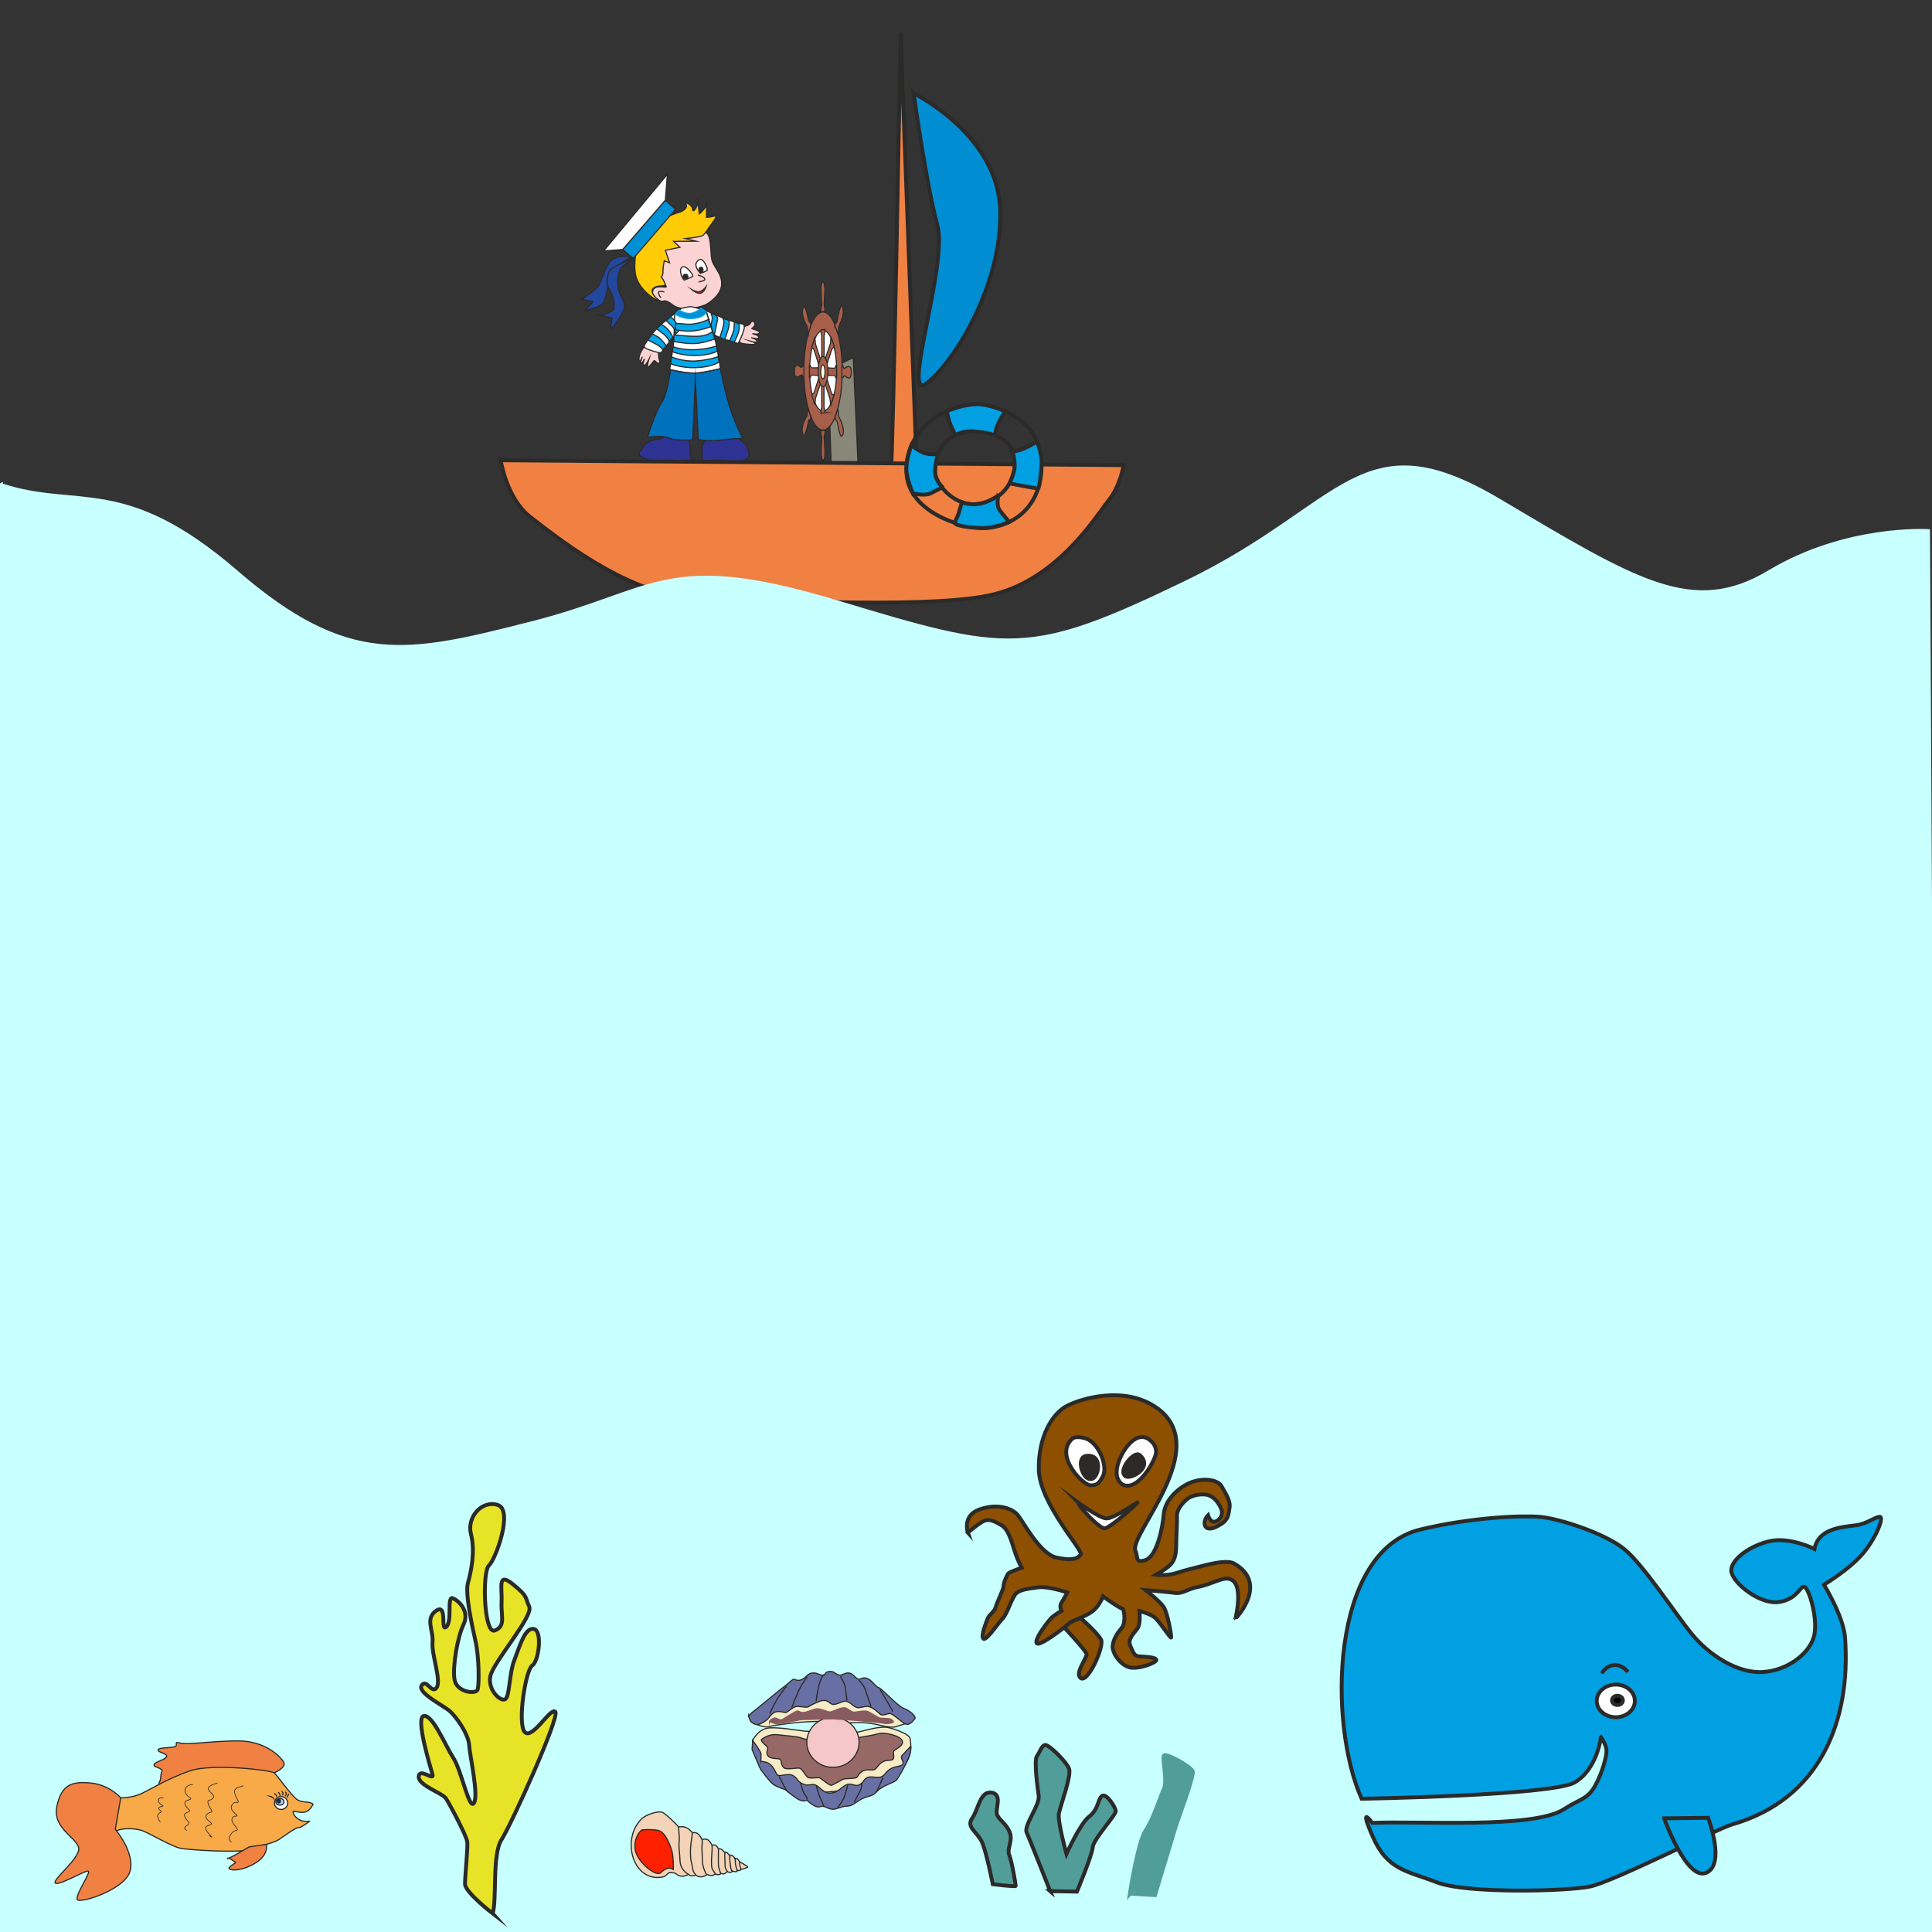 <?xml version="1.0" encoding="UTF-8"?>
<!DOCTYPE svg PUBLIC "-//W3C//DTD SVG 1.1//EN" "http://www.w3.org/Graphics/SVG/1.1/DTD/svg11.dtd">
<!-- Creator: CorelDRAW 2019 (64-Bit) -->
<svg xmlns="http://www.w3.org/2000/svg" xml:space="preserve" width="100mm" height="100mm" version="1.1" style="shape-rendering:geometricPrecision; text-rendering:geometricPrecision; image-rendering:optimizeQuality; fill-rule:evenodd; clip-rule:evenodd"
viewBox="0 0 100 100"
 xmlns:xlink="http://www.w3.org/1999/xlink"
 xmlns:xodm="http://www.corel.com/coreldraw/odm/2003">
 <rect x="0" y="0" width="100" height="100" fill="#333333" stroke="none"/>
 <defs>
  <style type="text/css">
   <![CDATA[
    .str6 {stroke:#2B2A29;stroke-width:0.055;stroke-miterlimit:22.926}
    .str2 {stroke:#00A7EB;stroke-width:0.059;stroke-miterlimit:22.926}
    .str0 {stroke:#2B2A29;stroke-width:0.059;stroke-miterlimit:22.926}
    .str7 {stroke:#885B60;stroke-width:0.059;stroke-miterlimit:22.926}
    .str5 {stroke:#2B2A29;stroke-width:0.035;stroke-miterlimit:22.926}
    .str1 {stroke:#2B2A29;stroke-width:0.2;stroke-miterlimit:22.926}
    .str4 {stroke:#519D99;stroke-width:0.2;stroke-miterlimit:22.926}
    .str3 {stroke:#C8FFFF;stroke-width:0.2;stroke-miterlimit:22.926}
    .fil8 {fill:none}
    .fil13 {fill:#0071BD}
    .fil22 {fill:#008DD2}
    .fil4 {fill:#0090D6}
    .fil15 {fill:#00A0E3}
    .fil11 {fill:#00A7EB}
    .fil16 {fill:#020202}
    .fil20 {fill:#102866}
    .fil6 {fill:#23479D}
    .fil9 {fill:#2B2A29}
    .fil12 {fill:#2E3293}
    .fil21 {fill:#519D99}
    .fil31 {fill:#686FA3}
    .fil34 {fill:#885B60}
    .fil0 {fill:#898778}
    .fil27 {fill:#8D4F00}
    .fil32 {fill:#966967}
    .fil19 {fill:#A2D9F7}
    .fil23 {fill:#A75F4A}
    .fil14 {fill:#C8FFFF}
    .fil29 {fill:#E7E427}
    .fil10 {fill:#EE2422}
    .fil1 {fill:#F08143}
    .fil25 {fill:#F3D4B8}
    .fil33 {fill:#F5C7C9}
    .fil17 {fill:#F7AA47}
    .fil30 {fill:#F7ECC8}
    .fil18 {fill:#F9F9FB}
    .fil2 {fill:#FBD3D3}
    .fil7 {fill:#FEFEFE}
    .fil26 {fill:#FF2000}
    .fil3 {fill:#FFCB05}
    .fil24 {fill:#FFFBDB}
    .fil28 {fill:#FFFDFF}
    .fil5 {fill:white}
   ]]>
  </style>
 </defs>
 <g id="Layer_x0020_1">
  <polygon class="fil0 str0" points="42.85,19.146 43.057,25.023 44.463,25.156 44.165,18.508 "/>
  <path class="fil1 str1" d="M46.615 1.69l0.841 22.693c0,0 -1.457,0.504 -1.345,0 0.112,-0.504 0.504,-22.693 0.504,-22.693z"/>
  <g id="_2564922202800">
   <path class="fil2 str0" d="M36.538 15.773c-0.478,0.191 -1.301,0.325 -1.702,0.019 -0.402,-0.306 -0.435,-0.206 -0.564,-0.196 -0.129,0.01 -0.564,-0.201 -0.488,-0.535 0.076,-0.335 0.603,-0.167 0.698,-0.206 0.096,-0.038 -0.961,-1.062 -0.579,-1.597 0.383,-0.536 0.536,-1.473 1.358,-1.511 0.823,-0.038 1.31,0.182 1.425,0.478 0.115,0.296 0.105,0.937 0.153,1.196 0.048,0.258 0.354,0.622 0.44,0.87 0.086,0.249 0.287,0.842 -0.741,1.482z"/>
   <path class="fil3 str0" d="M34.146 15.57c-0.262,-0.017 -1.103,-0.619 -1.247,-1.336 -0.143,-0.717 0.096,-1.903 0.459,-2.305 0.363,-0.402 1.521,-0.87 1.76,-0.928 0.239,-0.057 0.497,-0.258 0.392,-0.43 -0.105,-0.172 0.335,0.029 0.344,0.277 0.01,0.249 0.354,-0.306 0.277,-0.564 -0.076,-0.258 0.067,0.784 0.067,0.784 0,0 0.421,-0.344 0.392,-0.593 -0.029,-0.249 -0.019,0.775 -0.019,0.775 0,0 0.23,-0.01 0.421,-0.067 0.191,-0.057 -0.115,0.354 -0.201,0.459 -0.086,0.105 -0.296,0.478 -0.43,0.555 -0.134,0.076 -0.88,0.153 -0.88,0.153l0.545 0.134 -1.157 0.01 0.325 0.306 -0.755 0.153 0.22 0.65 -0.277 -0.105c0,0 -0.076,0.363 -0.067,0.564 0.009,0.201 -0.086,0.268 -0.086,0.268 0,0 0.2,0.271 0.197,0.402 -0.003,0.13 -0.49,-0.015 -0.643,0.234 -0.153,0.249 0.363,0.605 0.363,0.605z"/>
   <polygon class="fil4 str0" points="32.775,13.381 34.965,10.837 34.439,10.359 32.23,12.913 "/>
   <polygon class="fil5 str0" points="32.23,12.913 31.245,12.989 34.544,9.02 34.439,10.359 "/>
   <path class="fil6 str0" d="M32.674 13.295c0,0 -0.683,-0.133 -1.028,0.182 -0.344,0.316 -0.507,1.119 -0.698,1.358 -0.191,0.239 -0.813,0.641 -0.813,0.641l0.555 0.153 -0.402 0.44c0,0 0.784,-0.134 0.947,-0.411 0.163,-0.277 0.296,-1.377 0.478,-1.645 0.182,-0.268 0.961,-0.718 0.961,-0.718z"/>
   <path class="fil6 str0" d="M32.775 13.381c0,0 -0.679,0.373 -0.755,0.755 -0.076,0.383 -0.048,0.775 0.057,1.052 0.105,0.277 0.296,0.469 0.239,0.756 -0.057,0.287 -0.603,1.023 -0.669,1.071 -0.067,0.048 0.029,-0.564 0.029,-0.564l-0.66 -0.134c0,0 0.736,-0.086 0.765,-0.383 0.029,-0.296 -0.055,-0.691 -0.239,-0.947 -0.184,-0.256 -0.143,-0.803 0.057,-1.023 0.201,-0.22 1.176,-0.583 1.176,-0.583z"/>
   <path class="fil7 str0" d="M35.417 14.495c-0.091,-0.038 -0.316,-0.536 -0.105,-0.669 0.21,-0.134 0.574,0.426 0.555,0.469 -0.019,0.043 -0.45,0.201 -0.45,0.201z"/>
   <path class="fil7 str0" d="M36.254 14.146c0,0 0.273,-0.086 0.344,-0.153 0.072,-0.067 -0.196,-0.65 -0.383,-0.559 -0.186,0.091 -0.344,0.292 0.038,0.713z"/>
   <path class="fil8 str0" d="M36.125 14.218c0.053,0.062 0.179,0.057 0.273,0.127 0.093,0.069 0.129,0.136 -0.005,0.189 -0.134,0.053 -0.239,0.053 -0.239,0.053"/>
   <ellipse class="fil9 str0" cx="35.482" cy="14.316" rx="0.124" ry="0.119"/>
   <ellipse class="fil9 str0" cx="36.284" cy="13.968" rx="0.104" ry="0.138"/>
   <path class="fil10 str0" d="M35.821 14.998c0.091,0.053 0.311,0.158 0.469,0.067 0.158,-0.091 0.253,-0.22 0.253,-0.22 0,0 -0.086,0.273 -0.268,0.33 -0.182,0.057 -0.454,-0.177 -0.454,-0.177z"/>
   <path class="fil8 str0" d="M34.386 15.117c-0.067,-0.034 -0.273,-0.053 -0.292,-0.01 -0.019,0.043 0.029,0.254 0.124,0.296"/>
   <path class="fil2 str0" d="M38.523 16.898c0,0 0.234,-0.053 0.291,-0.128 0.057,-0.074 0.057,-0.151 0.153,-0.132 0.096,0.019 0.101,0.093 0.105,0.165 0.005,0.072 -0.143,0.194 -0.16,0.203 -0.017,0.009 0.423,0.11 0.402,0.22 -0.021,0.11 -0.373,0.045 -0.373,0.045 0,0 0.363,0.074 0.33,0.201 -0.034,0.127 -0.392,0.002 -0.392,0.002 0,0 0.33,0.095 0.3,0.197 -0.03,0.103 -0.326,-0.012 -0.326,-0.012 0,0 0.263,0.067 0.23,0.136 -0.034,0.069 -0.335,0.021 -0.356,0.021 -0.021,0 -0.337,-0.019 -0.423,-0.084 -0.086,-0.065 0.122,-0.832 0.122,-0.832l0.099 -0.005z"/>
   <path class="fil2 str0" d="M33.339 17.96c0,0 -0.141,0.182 -0.206,0.342 -0.065,0.16 -0.074,0.33 -0.041,0.395 0.034,0.065 0.158,-0.232 0.158,-0.232 0,0 -0.129,0.275 -0.072,0.332 0.057,0.057 0.179,-0.225 0.179,-0.225 0,0 -0.117,0.28 -0.036,0.337 0.081,0.057 0.263,-0.304 0.263,-0.304 0,0 -0.11,0.344 -0.045,0.385 0.065,0.041 0.28,-0.304 0.318,-0.325 0.038,-0.021 0.191,0.196 0.265,0.134 0.074,-0.062 0,-0.163 -0.017,-0.241 -0.017,-0.079 -0.031,-0.459 -0.031,-0.459l-0.736 -0.139z"/>
   <path class="fil5 str0" d="M34.921 16.232c0,0 -0.416,0.306 -0.765,0.617 -0.349,0.311 -0.799,0.976 -0.808,1.052 -0.01,0.076 0.062,0.139 0.258,0.206 0.196,0.067 0.574,0.182 0.612,0.143 0.038,-0.038 0.32,-0.397 0.416,-0.536 0.096,-0.139 0.626,-0.655 0.626,-0.655 0,0 0.086,-0.206 -0.034,-0.435 -0.119,-0.23 -0.306,-0.392 -0.306,-0.392z"/>
   <path class="fil5 str0" d="M36.542 16.083c0,0 0.626,0.273 0.961,0.411 0.335,0.139 0.966,0.292 0.966,0.292 0,0 0.11,0.057 0.019,0.34 -0.091,0.282 -0.263,0.655 -0.296,0.65 -0.034,-0.005 -0.497,-0.177 -0.684,-0.21 -0.186,-0.034 -0.593,-0.263 -0.593,-0.263l-0.373 -1.219z"/>
   <path class="fil5 str0" d="M35.277 15.958l-0.356 0.274 -0.034 1.238c0,0 -0.05,0.532 -0.065,0.615 -0.014,0.083 -0.164,1.042 -0.164,1.042 0,0 0.784,0.21 1.387,0.182 0.603,-0.029 1.243,-0.23 1.243,-0.23 0,0 -0.137,-1.073 -0.316,-1.621 -0.179,-0.548 -0.432,-1.375 -0.432,-1.375 0,0 -0.69,-0.222 -0.816,-0.21 -0.127,0.012 -0.449,0.085 -0.449,0.085z"/>
   <path class="fil11 str0" d="M34.699 16.401c0,0 0.208,0.127 0.302,0.316 0.093,0.189 0.115,0.438 0.115,0.438l-0.165 0.141c0,0 0.05,-0.208 -0.163,-0.411 -0.213,-0.203 -0.313,-0.287 -0.313,-0.287l0.224 -0.197z"/>
   <path class="fil12 str0" d="M36.52 22.797c0,0 -0.18,0.113 -0.185,0.371 -0.005,0.258 0.014,0.669 0.014,0.669 0,0 0.617,0.014 0.794,-0.019 0.177,-0.034 0.626,0.062 0.837,0.062 0.21,0 0.45,-0.01 0.641,-0.11 0.191,-0.1 0.143,-0.368 0.143,-0.368 0,0 -0.043,-0.225 -0.167,-0.383 -0.124,-0.158 -0.492,-0.411 -0.607,-0.421 -0.115,-0.009 -0.765,-0.177 -0.765,-0.177l-0.636 0.177 -0.068 0.198z"/>
   <path class="fil12 str0" d="M35.498 22.604c0,0 0.072,-0.115 0.167,0.206 0.096,0.32 0.048,0.693 0.072,0.794 0.024,0.1 0.076,0.182 0.014,0.206 -0.062,0.024 -0.019,0.11 -0.21,0.1 -0.191,-0.01 -0.435,-0.091 -0.617,-0.091 -0.182,0 -0.45,0.239 -0.999,0.081 -0.55,-0.158 -0.717,-0.21 -0.803,-0.316 -0.086,-0.105 0.01,-0.21 0.057,-0.273 0.048,-0.062 0.105,-0.239 0.287,-0.378 0.182,-0.139 0.397,-0.191 0.631,-0.21 0.234,-0.019 0.612,-0.287 0.646,-0.296 0.033,-0.01 0.579,-0.043 0.579,-0.043l0.177 0.22z"/>
   <path class="fil13 str0" d="M34.701 19.138c0,0 -0.155,1.29 -0.442,1.673 -0.287,0.383 -0.746,1.817 -0.746,1.817 0,0 0.861,-0.105 1.129,0.048 0.268,0.153 1.215,0.086 1.215,0.086l0.134 -3.108 0.153 3.099c0,0 0.631,0.105 1.052,0.038 0.421,-0.067 1.243,-0.096 1.243,-0.096 0,0 -0.44,-0.861 -0.717,-1.788 -0.277,-0.928 -0.432,-1.827 -0.432,-1.827 0,0 -0.805,0.191 -1.243,0.23 -0.439,0.038 -1.345,-0.171 -1.345,-0.171z"/>
   <path class="fil11 str0" d="M38.256 16.766c0,0 0.029,0.231 -0.025,0.418 -0.054,0.188 -0.228,0.529 -0.228,0.529l-0.234 -0.077c0,0 0.202,-0.441 0.221,-0.618 0.019,-0.177 0.018,-0.355 0.018,-0.355l0.248 0.103z"/>
   <path class="fil11 str0" d="M37.419 16.485c0,0 0.081,0.088 0.036,0.316 -0.045,0.227 -0.191,0.65 -0.191,0.65 0,0 0.213,0.145 0.244,0.115 0.031,-0.031 0.229,-0.629 0.232,-0.746 0.002,-0.117 -0.009,-0.242 -0.009,-0.242l-0.312 -0.092z"/>
   <path class="fil11 str0" d="M37.092 16.344c0,0 0.072,0.1 0.045,0.22 -0.026,0.12 -0.155,0.734 -0.155,0.734l-0.085 -0.079 -0.097 -0.408c0,0 0.096,-0.332 0.057,-0.428 -0.038,-0.096 -0.043,-0.167 -0.043,-0.167l0.277 0.129z"/>
   <path class="fil4 str2" d="M35.157 16.05c0,0 0.293,0.2 0.575,0.172 0.282,-0.029 0.545,-0.263 0.545,-0.263l0.284 0.186c0,0 -0.079,0.269 -0.643,0.335 -0.564,0.067 -0.964,-0.218 -0.964,-0.218l0.202 -0.212z"/>
   <path class="fil11 str0" d="M36.66 16.54c0,0 -0.583,0.287 -1.136,0.237 -0.553,-0.05 -0.547,-0.034 -0.547,-0.034l-0.015 0.316c0,0 0.494,0.129 0.991,0.062 0.497,-0.067 0.841,-0.215 0.841,-0.215l-0.134 -0.366z"/>
   <path class="fil11 str0" d="M36.878 17.159c0,0 -0.264,0.244 -0.795,0.249 -0.531,0.005 -1.191,-0.077 -1.191,-0.077l-0.024 0.343c0,0 0.799,0.164 1.277,0.092 0.478,-0.072 0.855,-0.225 0.855,-0.225l-0.122 -0.382z"/>
   <path class="fil11 str0" d="M34.84 17.95c0,0 0.512,0.185 1.181,0.147 0.669,-0.038 1.07,-0.191 1.07,-0.191l0.033 0.277c0,0 -0.39,0.201 -1.083,0.22 -0.693,0.019 -1.237,-0.196 -1.237,-0.196l0.036 -0.257z"/>
   <path class="fil11 str0" d="M37.176 18.458l0.043 0.282c0,0 -0.366,0.261 -1.179,0.289 -0.813,0.029 -1.333,-0.208 -1.333,-0.208l0.054 -0.345c0,0 0.61,0.262 1.303,0.204 0.693,-0.057 1.112,-0.222 1.112,-0.222z"/>
   <path class="fil11 str0" d="M34.221 16.791c0,0 0.167,0.065 0.351,0.263 0.184,0.199 0.256,0.404 0.256,0.404l-0.189 0.203c0,0 -0.079,-0.201 -0.273,-0.354 -0.194,-0.153 -0.384,-0.286 -0.384,-0.286l0.239 -0.231z"/>
   <path class="fil11 str0" d="M33.761 17.284c0,0 0.291,0.127 0.417,0.249 0.127,0.122 0.301,0.347 0.301,0.347 0,0 -0.151,0.227 -0.17,0.22 -0.019,-0.007 -0.057,-0.134 -0.373,-0.299 -0.316,-0.165 -0.405,-0.207 -0.405,-0.207l0.229 -0.309z"/>
  </g>
  <path class="fil1 str1" d="M25.916 23.823c0,0 0.304,1.99 1.537,2.939 1.233,0.948 4.931,3.935 8.069,4.093 3.138,0.158 11.991,0.679 15.577,-0.016 3.586,-0.695 5.659,-4.172 6.276,-4.93 0.616,-0.758 0.784,-1.833 0.784,-1.833l-32.242 -0.252z"/>
  <path class="fil14 str3" d="M0.046 25.106c3.969,1.323 6.35,-0.529 12.171,4.498 5.821,5.027 8.863,4.296 15.346,2.646 6.483,-1.65 6.899,-3.746 15.753,-1.079 8.854,2.667 9.912,2.931 18.114,-1.038 8.202,-3.969 8.996,-8.467 16.14,-4.233 7.144,4.233 10.054,6.085 14.023,3.704 3.969,-2.381 8.202,-2.117 8.202,-2.117l0.397 72.672 -100.409 0.617 0.265 -75.671z"/>
  <g id="_2565053062864">
   <path class="fil15 str1" d="M82.864 89.918c0,0 -0.191,1.661 -1.361,2.341 -1.171,0.68 -11.025,0.844 -11.025,0.844 -1.735,-3.857 -1.643,-12.813 3.049,-13.938 2.613,-0.626 5.199,-0.735 6.179,-0.653 0.98,0.082 3.348,0.844 4.356,1.661 1.007,0.817 2.64,3.348 3.512,4.41 0.871,1.062 2.341,2.042 3.675,1.96 1.334,-0.082 2.504,-1.034 2.668,-1.96 0.163,-0.926 -0.299,-2.368 -0.517,-2.45 -0.218,-0.082 -0.354,0.653 -1.334,0.789 -0.98,0.136 -2.368,-0.98 -2.45,-1.579 -0.082,-0.599 0.98,-1.361 2.014,-1.579 1.034,-0.218 2.287,0.408 2.287,0.408 0.201,-1.069 1.422,-1.126 2.151,-1.225 0.599,-0.082 0.98,-0.436 1.225,-0.436 0.245,0 -0.191,1.116 -0.898,1.933 -0.708,0.817 -1.987,1.579 -1.987,1.579 0,0 1.007,1.633 1.089,2.722 0.328,4.369 -1.325,8.397 -5.853,9.691 -0.762,0.218 -6.152,2.967 -7.35,3.212 -1.198,0.245 -6.37,0.381 -7.921,-0.218 -1.552,-0.599 -2.559,-0.626 -3.321,-2.368 -0.762,-1.742 -0.027,-0.708 -0.027,-0.708 2.429,-0.116 8.346,0.317 9.922,-0.708 0.817,-0.531 1.225,-0.517 1.606,-1.198 0.381,-0.68 0.599,-1.511 0.599,-1.824 0,-0.313 -0.286,-0.708 -0.286,-0.708z"/>
   <ellipse class="fil7 str1" cx="83.633" cy="88.038" rx="0.987" ry="0.846"/>
   <ellipse class="fil16 str1" cx="83.718" cy="88.01" rx="0.282" ry="0.24"/>
   <path class="fil8 str1" d="M82.9 86.614c0.409,-0.634 1.057,-0.493 1.353,-0.07"/>
   <path class="fil15 str1" d="M86.137 94.117c0,0 1.157,3.253 2.178,2.817 1.021,-0.436 0.095,-2.845 0.095,-2.845l-2.273 0.027z"/>
  </g>
  <path class="fil1 str0" d="M14.194 91.763c0,0 0.626,-0.269 0.496,-0.537 -0.13,-0.269 -0.944,-1.126 -2.383,-1.118 -1.438,0.009 -2.582,0.208 -2.937,0.121 -0.355,-0.087 -0.208,-0.009 -0.251,0.13 -0.043,0.139 -0.884,0.061 -0.936,0.208 -0.052,0.147 0.528,0.182 0.433,0.364 -0.095,0.182 -0.598,0.251 -0.641,0.407 -0.043,0.156 0.494,0.156 0.399,0.373 -0.095,0.217 -0.017,0.338 -0.104,0.485 -0.087,0.147 -0.061,0.39 0.424,0.156 0.485,-0.234 2.305,-0.355 2.85,-0.433 0.546,-0.078 2.649,-0.156 2.649,-0.156z"/>
  <path class="fil17 str0" d="M15.179 93.757c0.387,0.023 0.734,0.224 1.025,-0.373 -0.196,-0.18 -0.572,-0.035 -0.866,-0.269 -0.295,-0.234 -0.988,-1.213 -1.144,-1.352 -0.156,-0.139 -3.188,-0.494 -4.332,-0.113 -1.144,0.381 -2.105,0.988 -2.565,1.196 -0.459,0.208 -0.97,0.208 -1.048,0.208 -0.078,0 -0.269,0.511 -0.269,0.711 0,0.199 -0.139,1.092 0.095,0.979 0.234,-0.113 0.944,-0.139 1.352,0.035 0.407,0.173 1.508,0.815 1.932,0.892 0.425,0.078 3.084,0.26 3.604,0.052 0.52,-0.208 1.17,-0.312 1.464,-0.502 0.295,-0.191 0.858,-0.624 1.022,-0.624 0.165,0 0.584,-0.337 0.584,-0.337 -0.011,-0.007 -0.285,0.083 -0.566,-0.088 -0.263,-0.16 -0.305,-0.344 -0.29,-0.416z"/>
  <ellipse class="fil18 str0" cx="14.55" cy="93.324" rx="0.344" ry="0.333"/>
  <path class="fil8 str0" d="M14.207 93.139c-0.005,-0 -0.044,-0.07 -0.083,-0.092 -0.024,-0.013 -0.058,-0.049 -0.089,-0.06l0.007 0.001"/>
  <path class="fil8 str0" d="M14.324 92.996c0,-0.068 -0.064,-0.112 -0.111,-0.154 -0.007,-0.006 -0.01,-0.008 -0.019,-0.01"/>
  <path class="fil8 str0" d="M14.489 92.948c0.005,-0.052 0.021,-0.022 -0.013,-0.089 -0.031,-0.061 -0.07,-0.09 -0.075,-0.102"/>
  <path class="fil8 str0" d="M14.623 92.931c0.034,-0.119 0.048,-0.103 -0.027,-0.208 -0.003,-0.004 -0.011,-0.017 -0.016,-0.017"/>
  <path class="fil8 str0" d="M14.76 92.968c0.041,-0.066 0.09,-0.134 0.028,-0.195 -0.006,-0.006 -0.022,-0.031 -0.028,-0.033"/>
  <path class="fil8 str0" d="M14.848 93.033c0.031,-0.039 0.089,-0.141 0.089,-0.193"/>
  <ellipse class="fil19 str0" cx="14.488" cy="93.262" rx="0.21" ry="0.172"/>
  <ellipse class="fil20 str0" cx="14.432" cy="93.225" rx="0.085" ry="0.098"/>
  <path class="fil1 str0" d="M6.249 93.054c0,0 -0.594,-0.682 -1.573,-0.769 -0.979,-0.087 -1.49,0.095 -1.733,1.204 -0.243,1.109 0.988,1.611 1.126,2.131 0.139,0.52 -1.334,1.629 -1.213,1.837 0.121,0.208 1.577,-0.676 1.716,-0.607 0.139,0.069 -0.693,1.248 -0.572,1.473 0.121,0.225 2.495,-0.52 2.738,-1.49 0.243,-0.97 -0.77,-2.148 -0.77,-2.148l0.281 -1.631z"/>
  <path class="fil1 str0" d="M13.782 95.465c0,0 0.152,0.529 -0.549,0.958 -0.702,0.429 -1.226,0.394 -1.356,0.321 -0.13,-0.074 0.303,-0.308 0.321,-0.334 0.017,-0.026 -0.424,-0.303 -0.424,-0.221 0,0.082 1.122,-0.594 1.122,-0.594l0.887 -0.13z"/>
  <path class="fil21 str1" d="M51.386 97.526c0,0 -0.3,-1.538 -0.534,-2.121 -0.234,-0.582 -0.868,-0.811 -0.534,-1.289 0.334,-0.478 0.401,-1.414 1.002,-1.331 0.601,0.083 0.167,0.863 0.292,1.154 0.125,0.291 0.501,0.478 0.659,0.92 0.159,0.442 -0.167,0.821 -0.033,1.154 0.134,0.333 0.342,1.544 0.334,1.601 -0.008,0.057 -1.185,-0.088 -1.185,-0.088z"/>
  <path class="fil21 str1" d="M54.357 97.885c0,0 -1.06,-2.692 -1.219,-3.041 -0.159,-0.348 0.693,-1.419 0.626,-1.887 -0.067,-0.468 -0.25,-1.85 -0.092,-2.063 0.159,-0.213 0.242,-0.572 0.442,-0.572 0.2,0 1.077,0.858 1.219,1.221 0.142,0.364 -0.451,1.923 -0.526,2.323 -0.075,0.4 0.392,2.095 0.392,2.095 0,0 0.71,-1.585 1.185,-1.944 0.476,-0.359 0.442,-0.93 0.668,-1.065 0.225,-0.135 0.668,0.572 0.701,0.774 0.033,0.203 -1.16,1.46 -1.194,1.887 -0.033,0.426 -0.818,2.297 -0.818,2.297l-1.385 -0.026z"/>
  <path class="fil21 str4" d="M58.48 98.015c0,0 0.417,-2.692 0.818,-3.274 0.401,-0.582 0.768,-1.778 0.952,-2.173 0.184,-0.395 -0.117,-1.57 0,-1.705 0.117,-0.135 1.402,0.572 1.486,0.821 0.084,0.249 -0.768,2.495 -0.868,2.817 -0.1,0.322 -1.085,3.591 -1.085,3.591l-1.302 -0.078z"/>
  <path class="fil8 str5" d="M12.599 92.434c-0.318,0.099 -0.642,0.104 -0.334,0.659 0.216,0.388 -0.122,0.015 -0.275,0.365 -0.143,0.326 0.52,0.555 0.188,0.547 -0.106,-0.003 -0.289,0.157 -0.091,0.397 0.465,0.565 0.018,0.087 -0.215,0.695 -0.033,0.087 0.034,0.229 0.116,0.248"/>
  <path class="fil8 str5" d="M11.259 92.285c-1.236,0.361 0.432,0.607 -0.493,0.929 -0.062,0.267 0.362,0.579 0.129,0.591 -0.045,0.002 -0.441,0.159 -0.096,0.44 0.259,0.211 0.163,0.157 -0.086,0.27 -0.323,0.146 0.579,0.803 0.116,0.499"/>
  <path class="fil8 str5" d="M9.986 92.368c-0.391,0 -0.616,0.373 -0.165,0.67 0.291,0.192 -0.702,0.023 0,0.669 -0.02,0.173 -0.562,0.035 -0.069,0.595 0.164,0.186 -0.436,0.225 -0.08,0.447"/>
  <path class="fil8 str5" d="M8.465 93.062c-0.213,-0.066 -0.469,0.137 -0.03,0.409 0.058,0.036 -0.446,0.032 -0.099,0.266 0.152,0.103 -0.435,0.034 -0.036,0.582"/>
  <path class="fil22 str1" d="M47.288 4.828c0,0 4.37,2.129 4.482,6.051 0.112,3.922 -2.465,7.957 -3.81,8.965 -1.345,1.009 1.121,-6.163 0.56,-8.181 -0.56,-2.017 -1.233,-6.836 -1.233,-6.836z"/>
  <g id="_2565021125088">
   <ellipse class="fil23 str6" cx="42.6" cy="19.205" rx="0.993" ry="3.055"/>
   <path class="fil23 str6" d="M42.49 16.134l0.004 -0.172c0,0 0.046,-0.116 0.043,-0.209 -0.003,-0.093 -0.114,-1.196 0.059,-1.153 0.173,0.043 0.056,0.997 0.06,1.11 0.004,0.113 0.034,0.248 0.034,0.248l0 0.165 -0.201 0.011z"/>
   <path class="fil23 str6" d="M43.211 16.84l0.04 -0.119c0,0 0.059,0.01 0.076,-0.066 0.018,-0.075 0.173,-1.124 0.292,-0.73 0.119,0.395 -0.173,0.857 -0.194,0.949 -0.021,0.092 -0.028,0.255 -0.028,0.255l-0.035 0.123 -0.151 -0.413z"/>
   <path class="fil23 str6" d="M43.576 18.919l0.055 0.017c0,0 0.036,0.145 0.066,0.137 0.03,-0.008 0.385,-0.332 0.368,0.208 -0.017,0.539 -0.32,0.156 -0.356,0.168 -0.036,0.011 -0.08,0.101 -0.08,0.101l-0.053 -0.002 0 -0.627z"/>
   <path class="fil23 str6" d="M43.359 21.171l0.035 0.134c0,0 -0.007,0.182 0.016,0.242 0.023,0.06 0.347,0.62 0.212,0.962 -0.135,0.342 -0.261,-0.6 -0.289,-0.672 -0.028,-0.072 -0.08,-0.106 -0.08,-0.106l-0.037 -0.119 0.143 -0.441z"/>
   <path class="fil23 str6" d="M42.7 22.27l-0.003 0.172c0,0 -0.045,0.118 -0.041,0.211 0.004,0.093 0.12,1.19 -0.053,1.156 -0.173,-0.034 -0.062,-0.994 -0.067,-1.107 -0.005,-0.112 -0.035,-0.247 -0.035,-0.247l-0.001 -0.165 0.201 -0.022z"/>
   <path class="fil23 str6" d="M41.975 21.617l-0.043 0.109c0,0 -0.058,-0.024 -0.078,0.047 -0.019,0.071 -0.201,1.079 -0.309,0.657 -0.109,-0.422 0.194,-0.812 0.217,-0.899 0.023,-0.087 0.035,-0.248 0.035,-0.248l0.038 -0.114 0.14 0.449z"/>
   <path class="fil23 str6" d="M41.61 19.542l-0.055 -0.014c0,0 -0.037,-0.143 -0.067,-0.133 -0.03,0.01 -0.383,0.35 -0.369,-0.189 0.014,-0.54 0.32,-0.172 0.356,-0.185 0.036,-0.013 0.08,-0.105 0.08,-0.105l0.053 -0 0.003 0.627z"/>
   <path class="fil23 str6" d="M41.838 17.277l-0.037 -0.13c0,0 0.005,-0.183 -0.018,-0.241 -0.024,-0.058 -0.353,-0.581 -0.223,-0.938 0.131,-0.357 0.268,0.57 0.297,0.639 0.029,0.069 0.081,0.098 0.081,0.098l0.038 0.114 -0.138 0.457z"/>
   <ellipse class="fil7 str6" cx="42.605" cy="19.189" rx="0.699" ry="2.087"/>
   <path class="fil23 str6" d="M42.168 20.922l0.026 -0.073c0,0 0.005,-0.18 0.015,-0.226 0.009,-0.046 0.255,-0.745 0.255,-0.745l-0.08 -0.313c0,0 -0.253,0.774 -0.26,0.78 -0.007,0.006 -0.078,0.062 -0.078,0.062l-0.024 0.067 0.146 0.448z"/>
   <path class="fil23 str6" d="M42.694 21.363l0.001 -0.109c0,0 -0.038,-0.135 -0.043,-0.188 -0.004,-0.053 0.002,-1.09 0.002,-1.09l-0.127 -0.035c0,0 0.006,1.107 0.003,1.127 -0.003,0.02 -0.039,0.219 -0.039,0.219l-0.001 0.101 0.205 -0.025z"/>
   <path class="fil23 str6" d="M42.491 17.075l-0.001 0.109c0,0 0.038,0.136 0.043,0.189 0.004,0.053 -0.003,1.09 -0.003,1.09l0.127 0.036c0,0 -0.004,-1.107 -0.001,-1.127 0.003,-0.02 0.039,-0.219 0.039,-0.219l0.001 -0.101 -0.205 0.022z"/>
   <path class="fil23 str6" d="M43.024 17.472l-0.026 0.073c0,0 -0.005,0.18 -0.014,0.227 -0.009,0.046 -0.253,0.75 -0.253,0.75l0.08 0.311c0,0 0.252,-0.778 0.259,-0.785 0.007,-0.007 0.078,-0.064 0.078,-0.064l0.024 -0.068 -0.147 -0.445z"/>
   <path class="fil23 str6" d="M42.024 17.954l0.024 0.079c0,0 0.058,0.011 0.073,0.039 0.015,0.028 0.246,0.774 0.246,0.774l0.098 -0.257c0,0 -0.255,-0.769 -0.257,-0.79 -0.002,-0.021 -0.022,-0.241 -0.022,-0.241l-0.022 -0.074 -0.139 0.47z"/>
   <path class="fil23 str6" d="M41.898 19.546l0.035 0.004c0,0 0.044,-0.119 0.061,-0.132 0.017,-0.013 0.349,0.015 0.349,0.015l0.012 -0.398c0,0 -0.354,0.008 -0.361,-0.002 -0.006,-0.01 -0.07,-0.124 -0.07,-0.124l-0.032 -0.004 0.006 0.64z"/>
   <path class="fil23 str6" d="M43.147 20.5l-0.024 -0.079c0,0 -0.058,-0.01 -0.073,-0.038 -0.015,-0.028 -0.246,-0.772 -0.246,-0.772l-0.098 0.258c0,0 0.255,0.767 0.258,0.788 0.002,0.021 0.022,0.241 0.022,0.241l0.022 0.073 0.139 -0.471z"/>
   <path class="fil23 str6" d="M43.298 18.93l-0.035 -0.004c0,0 -0.044,0.118 -0.061,0.131 -0.017,0.013 -0.349,-0.021 -0.349,-0.021l-0.013 0.397c0,0 0.354,-0.002 0.361,0.008 0.006,0.01 0.07,0.125 0.07,0.125l0.032 0.005 -0.005 -0.64z"/>
   <ellipse class="fil23 str6" cx="42.599" cy="19.231" rx="0.252" ry="0.783"/>
   <ellipse class="fil24 str6" cx="42.592" cy="19.247" rx="0.112" ry="0.361"/>
  </g>
  <g id="_2564705300944">
   <path class="fil25 str0" d="M34.643 96.927c-0.132,0.05 -0.143,0.183 -0.329,0.221 -1.522,0.314 -2.185,-1.892 -1.13,-2.979 0.255,-0.263 0.874,-0.433 1.075,-0.371 0.201,0.062 0.801,0.685 0.847,0.739 0.046,0.054 0.194,-0.027 0.383,0.046 0.19,0.073 0.352,0.279 0.352,0.279 0,0 0.166,-0.035 0.275,0.05 0.108,0.085 0.226,0.304 0.226,0.304 0,0 0.176,-0.062 0.296,0.012 0.12,0.073 0.213,0.277 0.213,0.277 0,0 0.114,-0.029 0.188,0.006 0.073,0.035 0.149,0.188 0.149,0.188 0,0 0.091,-0.027 0.172,0.033 0.081,0.06 0.163,0.163 0.163,0.163 0,0 0.041,-0.066 0.122,0.012 0.081,0.077 0.13,0.145 0.13,0.145 0,0 -0.008,-0.064 0.104,-0.017 0.112,0.046 0.151,0.164 0.151,0.164 0,0 0.07,-0.043 0.135,0.019 0.066,0.062 0.118,0.145 0.13,0.155 0.012,0.01 0.408,0.221 0.41,0.261 0.002,0.041 -0.346,0.128 -0.346,0.128 0,0 -0.046,0.048 -0.083,0.056 -0.037,0.008 -0.102,-0.01 -0.102,-0.01 0,0 -0.002,0.064 -0.075,0.071 -0.073,0.008 -0.18,-0.035 -0.18,-0.035 0,0 -0.039,0.066 -0.116,0.073 -0.077,0.008 -0.161,-0.05 -0.161,-0.05 0,0 -0.085,0.095 -0.157,0.12 -0.071,0.025 -0.182,-0.025 -0.182,-0.025 0,0 0.006,0.05 -0.083,0.068 -0.089,0.017 -0.188,-0.035 -0.188,-0.035 0,0 -0.102,0.072 -0.19,0.083 -0.087,0.012 -0.25,-0.056 -0.25,-0.056 0,0 -0.162,0.136 -0.333,0.123 -0.171,-0.013 -0.249,-0.095 -0.249,-0.095 0,0 -0.094,0.049 -0.191,0.047 -0.097,-0.002 -0.186,-0.079 -0.186,-0.079 0,0 -0.153,0.095 -0.325,0.097 -0.172,0.002 -0.308,-0.124 -0.369,-0.159 -0.062,-0.035 -0.297,-0.027 -0.297,-0.027z"/>
   <path class="fil26 str0" d="M33.239 94.714c-0.201,0.093 -0.549,0.704 -0.279,1.284 0.271,0.58 1.037,1.13 1.238,0.936 0.201,-0.193 0.356,-0.24 0.449,-0.24 0.093,0 0.201,0.07 0.201,0.07 0,0 0.039,-0.696 -0.116,-1.106 -0.155,-0.41 -0.352,-0.87 -0.716,-0.928 -0.364,-0.058 -0.777,-0.015 -0.777,-0.015z"/>
   <path class="fil8 str0" d="M35.107 94.536c0,0 0.073,0.418 0.045,0.778 -0.027,0.36 0.027,0.507 0.046,1.002 0.019,0.495 0.435,0.7 0.435,0.7"/>
   <path class="fil8 str0" d="M35.842 94.861c0,0 -0.028,0.186 -0.074,0.526 -0.046,0.34 -0.043,0.762 0.015,0.986 0.058,0.224 0.073,0.445 0.128,0.534 0.054,0.089 0.1,0.14 0.1,0.14"/>
   <path class="fil8 str0" d="M36.593 97.02c0,0 -0.032,0.039 -0.121,-0.186 -0.089,-0.224 -0.112,-0.36 -0.116,-0.604 -0.004,-0.244 -0.039,-0.596 -0.019,-0.727 0.019,-0.132 0.007,-0.288 0.007,-0.288"/>
   <path class="fil8 str0" d="M36.852 95.503c0,0 0.022,0.077 -0.005,0.422 -0.027,0.344 -0.027,0.63 -0.004,0.735 0.023,0.104 0.189,0.333 0.189,0.333"/>
   <path class="fil8 str0" d="M37.188 95.697c0,0 -0.005,0.046 -0.005,0.267 0,0.221 -0.008,0.58 0.012,0.669 0.019,0.089 0.107,0.327 0.107,0.327"/>
   <path class="fil8 str0" d="M37.523 95.892c0,0 -0.022,0.091 -0.003,0.331 0.019,0.24 -0.02,0.387 0.05,0.514 0.071,0.128 0.071,0.128 0.071,0.128"/>
   <path class="fil8 str0" d="M37.774 96.049c0,0 -0.011,0.155 0.013,0.34 0.023,0.186 0.027,0.279 0.058,0.364 0.031,0.085 0.049,0.118 0.049,0.118"/>
   <path class="fil8 str0" d="M38.03 96.196c0.051,0.073 0.016,0.174 0.04,0.302 0.023,0.128 0.066,0.259 0.066,0.259l0.026 0.083"/>
   <path class="fil8 str0" d="M38.295 96.37c0,0 -0.044,-0.012 -0.013,0.132 0.031,0.143 0.076,0.257 0.076,0.257"/>
  </g>
  <g id="_2564705297008">
   <path class="fil27 str1" d="M55.92 83.74c0,0 0.921,0.797 1.077,1.145 0.156,0.348 -0.672,2.208 -1.044,1.98 -0.372,-0.228 0.336,-1.068 0.288,-1.26 -0.048,-0.192 -1.32,-1.548 -1.32,-1.548l0.999 -0.317z"/>
   <path class="fil27 str1" d="M50.097 79.33c0,0 -0.312,-0.876 0.6,-1.2 0.912,-0.324 1.668,-0.084 1.98,0.288 0.312,0.372 1.152,2.028 2.028,2.208 0.876,0.18 1.092,0.024 1.236,-0.168 0.144,-0.192 -2.148,-2.652 -2.172,-4.404 -0.024,-1.752 0.72,-2.88 1.416,-3.264 0.696,-0.384 3,-1.104 4.679,0.072 2.973,2.081 -1.474,6.588 -1.092,7.415 0.144,0.312 -0.036,0.66 0.528,0.468 0.564,-0.192 0.876,-1.62 0.936,-2.376 0.06,-0.756 0.816,-1.428 1.452,-1.656 0.636,-0.228 1.344,-0.132 1.548,0.228 0.204,0.36 0.456,0.744 0.408,1.068 -0.048,0.324 -0.048,0.612 -0.384,0.84 -1,0.678 -1.061,-0.091 -0.732,-0.42 0,0 0.108,0.372 0.336,0.336 0.228,-0.036 0.468,-0.336 0.36,-0.624 -0.108,-0.288 -0.324,-0.624 -0.66,-0.744 -0.336,-0.12 -0.888,0 -1.116,0.192 -0.228,0.192 -0.54,0.54 -0.528,0.864 0.012,0.324 -0.036,1.068 -0.036,1.368 0,1.034 -0.178,1.171 -1.056,1.692 0,0 0.54,0.072 1.068,-0.096 0.528,-0.168 0.84,-0.24 1.464,-0.396 0.624,-0.156 1.236,-0.252 1.512,-0.096 1.838,1.039 0.081,2.862 0.072,2.856 -0.002,-0.002 0.637,-2.473 -0.768,-2.016 -0.48,0.156 -0.72,0.288 -1.212,0.384 -0.492,0.096 -0.768,0.36 -1.152,0.3 -0.384,-0.06 -1.512,-0.144 -1.512,-0.144 0,0 0.744,0.576 0.936,0.876 0.192,0.3 0.408,1.476 0.384,1.572 -0.024,0.096 -0.612,-0.852 -0.864,-1.044 -0.252,-0.192 -0.78,-0.324 -0.78,-0.324 0,0 0.072,0.624 -0.084,0.876 -0.156,0.252 -0.552,0.552 -0.384,0.936 0.168,0.384 0.216,0.528 0.48,0.54 0.264,0.012 0.852,0.036 0.864,0.18 0.012,0.144 -0.924,0.504 -1.392,0.384 -0.468,-0.12 -0.936,-0.768 -0.864,-1.164 0.072,-0.396 0.276,-0.648 0.48,-0.9 0.204,-0.252 0.12,-0.984 0,-0.984 -0.12,0 -0.984,-0.624 -0.984,-0.624 0,0 -0.192,0.528 -0.588,0.804 -0.396,0.276 -1.008,0.444 -1.176,0.6 -0.168,0.156 -1.524,1.224 -1.668,1.02 -0.144,-0.204 0.624,-1.188 0.78,-1.332 0.156,-0.144 0.504,-0.348 0.504,-0.348 0,0 -0.132,-0.216 0,-0.42 0.132,-0.204 0.3,-0.528 0.3,-0.528 0,0 -1.002,-0.336 -1.518,-0.264 -0.516,0.072 -0.9,0.114 -1.122,0.306 -0.222,0.192 -0.468,1.068 -0.696,1.296 -0.228,0.228 -0.864,1.188 -1.008,1.056 -0.144,-0.132 0.132,-0.804 0.216,-1.032 0.084,-0.228 0.348,-0.336 0.42,-0.6 0.072,-0.264 0.42,-0.948 0.408,-1.092 -0.012,-0.144 0.18,-0.588 0.252,-0.66 0.072,-0.072 0.684,-0.288 0.684,-0.288 0,0 -0.192,-0.366 -0.324,-0.744 -0.132,-0.378 -0.318,-1.218 -0.702,-1.446 -0.384,-0.228 -0.642,-0.342 -0.894,-0.246 -0.252,0.096 -0.864,0.618 -0.864,0.618z"/>
   <path class="fil5 str1" d="M55.527 74.446c-1.01,0.859 0.519,2.436 0.924,2.436 0.348,0 0.456,-0.132 0.636,-0.48 0.18,-0.348 0,-0.936 -0.18,-1.26 -0.18,-0.324 -0.366,-0.498 -0.546,-0.612 -0.18,-0.114 -0.636,-0.21 -0.834,-0.084z"/>
   <path class="fil28 str1" d="M58.089 76.834c-0.264,-0.222 -0.324,-0.456 -0.276,-0.822 0.087,-0.666 0.899,-2.053 1.662,-1.506 0.276,0.198 0.438,0.492 0.33,0.828 -0.174,0.542 -0.988,1.877 -1.716,1.5z"/>
   <path class="fil9 str1" d="M58.209 76.366c-0.307,-0.307 0.495,-1.304 0.786,-1.05 0.762,0.664 -0.605,1.361 -0.786,1.05z"/>
   <path class="fil9 str1" d="M56.433 76.552c-0.416,0.029 -0.747,-1.118 -0.216,-1.194 0.945,-0.135 0.643,1.272 0.216,1.194z"/>
   <path class="fil7 str1" d="M55.821 77.782c-0.09,0.072 1.068,1.344 1.356,1.326 0.288,-0.018 1.734,-1.308 1.71,-1.344 -0.024,-0.036 -1.26,0.876 -1.644,0.828 -0.384,-0.048 -1.422,-0.81 -1.422,-0.81z"/>
  </g>
  <path class="fil29 str1" d="M25.498 99.04c0.232,-0.696 -0.039,-3.054 0.464,-3.826 0.502,-0.773 3.015,-6.339 2.783,-6.609 -0.232,-0.271 -1.198,1.469 -1.585,1.044 -0.387,-0.425 0.039,-3.208 0.387,-3.44 0.348,-0.232 0.541,-1.817 0.077,-1.894 -0.464,-0.077 -0.734,0.928 -1.005,1.623 -0.271,0.696 -0.232,1.855 -0.464,2.01 -0.232,0.155 -0.928,-0.464 -0.773,-1.198 0.155,-0.734 2.242,-3.092 2.01,-3.595 -0.232,-0.502 -0.039,-0.502 -0.85,-1.159 -0.812,-0.657 -0.541,0.193 -0.58,0.928 -0.039,0.734 0.232,1.237 -0.348,1.469 -0.58,0.232 -0.657,-3.054 -0.309,-3.363 0.348,-0.309 1.276,-2.86 0.464,-3.131 -0.812,-0.271 -1.623,0.618 -1.391,1.507 0.232,0.889 0,1.971 -0.155,2.512 -0.155,0.541 0.193,2.164 0.387,3.015 0.193,0.85 0.193,2.242 0.116,2.512 -0.077,0.271 -1.082,0.155 -1.198,-0.502 -0.116,-0.657 0.149,-2.213 0.464,-2.86 0.315,-0.647 -0.193,-1.198 -0.541,-1.353 -0.348,-0.155 -0.019,1.16 -0.348,1.469 -0.329,0.309 0.077,-1.237 -0.522,-0.831 -0.599,0.406 -0.135,1.024 -0.193,1.643 -0.058,0.618 0.464,1.971 0.213,2.338 -0.251,0.367 -0.522,-0.483 -0.773,-0.116 -0.251,0.367 1.082,1.024 1.43,1.314 0.348,0.29 0.986,1.198 1.024,1.778 0.039,0.58 0.502,2.59 0.251,2.995 -0.251,0.406 -0.638,-1.662 -1.063,-2.319 -0.425,-0.657 -1.063,-2.242 -1.527,-2.184 -0.464,0.058 0.348,2.686 0.445,3.034 0.097,0.348 -0.676,-0.367 -0.715,0.097 -0.039,0.464 1.218,0.85 1.411,1.14 0.193,0.29 1.063,1.933 1.101,2.242 0.039,0.309 -0.116,1.759 -0.116,2.184 0,0.425 1.43,1.527 1.43,1.527z"/>
  <path class="fil8 str1" d="M50.474 20.917c0.956,0.033 3.471,0.681 3.439,3.186 -0.033,2.505 -1.934,3.274 -3.131,3.23 -1.198,-0.044 -3.812,-0.901 -3.867,-2.911 -0.055,-2.01 1.626,-3.362 3.559,-3.505z"/>
  <path class="fil8 str1" d="M48.409 24.246c0,-1.318 0.989,-1.89 1.944,-1.911 0.956,-0.022 2.131,0.396 2.175,1.516 0.044,1.121 -0.723,2.124 -1.975,2.245 -1.252,0.121 -2.298,-1.212 -2.144,-1.849z"/>
  <path class="fil15 str1" d="M49.009 21.279c0,0 0.048,0.303 0.13,0.55 0.082,0.247 0.318,0.703 0.318,0.703 0,0 0.308,-0.263 1.033,-0.197 0.725,0.066 1.018,0.198 1.018,0.198 0,0 -0.002,-0.285 0.19,-0.675 0.192,-0.39 0.345,-0.554 0.345,-0.554 0,0 -0.786,-0.39 -1.5,-0.382 -0.714,0.008 -1.536,0.358 -1.536,0.358z"/>
  <path class="fil15 str1" d="M52.428 23.371c0,0 0.281,-0.031 0.578,-0.158 0.297,-0.126 0.672,-0.358 0.672,-0.358 0,0 0.25,0.617 0.234,1.105 -0.016,0.488 -0.121,1.329 -0.181,1.324 -0.06,-0.005 -0.357,-0.055 -0.692,-0.115 -0.335,-0.06 -0.786,-0.148 -0.786,-0.148 0,0 0.263,-0.557 0.268,-0.88 0.005,-0.324 -0.093,-0.77 -0.093,-0.77z"/>
  <path class="fil15 str1" d="M51.666 25.646c0,0 -0.082,0.472 0.033,0.687 0.115,0.214 0.56,0.674 0.526,0.69 -0.034,0.016 -0.806,0.332 -1.443,0.31 -0.637,-0.022 -1.363,-0.129 -1.352,-0.268 0.011,-0.139 0.11,-0.26 0.171,-0.441 0.06,-0.181 0.188,-0.63 0.188,-0.63 0,0 0.42,0.173 0.924,0.08 0.503,-0.093 0.954,-0.428 0.954,-0.428z"/>
  <path class="fil15 str1" d="M47.246 25.53c0,0 0.608,0.161 0.916,0.007 0.308,-0.154 0.671,-0.33 0.615,-0.341 -0.056,-0.01 -0.421,-0.409 -0.382,-0.857 0.04,-0.449 0.145,-0.853 0.145,-0.853 0,0 -0.318,0.071 -0.648,-0.022 -0.33,-0.093 -0.714,-0.424 -0.714,-0.424 0,0 -0.271,0.698 -0.265,1.222 0.006,0.524 0.332,1.269 0.332,1.269z"/>
  <g id="_2565015875184">
   <path class="fil30 str0" d="M39.195 89.264c0,0 0.403,0.184 0.654,0.1 0.251,-0.084 1.078,-0.162 1.26,-0.192 0.182,-0.029 1.476,-0.118 1.722,-0.044 0.246,0.074 1.309,0.044 1.634,0.034 0.325,-0.01 0.768,0.059 1.004,0.118 0.236,0.059 0.699,0.157 0.886,0.098 0.187,-0.059 0.492,-0.158 0.492,-0.158 0,0 -0.236,-0.6 -0.305,-0.63 -0.069,-0.029 -1.964,-0.773 -2.121,-0.792 -0.158,-0.02 -2.667,-0.098 -3.031,0.01 -0.364,0.108 -1.909,0.817 -2.077,0.994 -0.167,0.177 -0.117,0.461 -0.117,0.461z"/>
   <path class="fil30 str0" d="M38.956 90.076c0.099,-0.148 0.335,-0.6 0.876,-0.64 0.541,-0.039 1.496,0.138 1.831,0.167 0.335,0.029 2.362,0.138 2.756,0.049 0.394,-0.089 1.161,-0.335 1.595,-0.226 0.433,0.108 1.073,0.364 1.092,0.561 0.02,0.197 0.276,1.201 -0.905,1.919 -1.181,0.719 -4.203,1.053 -4.636,0.768 -0.433,-0.285 -1.791,-0.846 -1.919,-0.984 -0.128,-0.138 -0.578,-0.952 -0.554,-1.011 0.025,-0.059 -0.135,-0.603 -0.135,-0.603z"/>
   <path class="fil31 str0" d="M39.379 91.149c0.177,0.069 0.315,0.005 0.541,0.231 0.226,0.226 0.207,0.413 0.344,0.502 0.138,0.089 0.561,-0.148 0.827,0.049 0.266,0.197 0.128,0.236 0.443,0.394 0.315,0.158 0.433,-0.02 0.659,0.059 0.226,0.079 0.453,0.472 0.817,0.423 0.364,-0.049 0.354,-0.138 0.699,-0.374 0.344,-0.236 0.531,0.089 0.782,-0.059 0.251,-0.148 0.202,-0.285 0.418,-0.374 0.217,-0.088 0.531,0.069 0.738,-0.049 0.207,-0.118 0.118,-0.157 0.384,-0.354 0.266,-0.197 0.591,-0.138 0.689,-0.276 0.098,-0.138 -0.148,-0.315 -0.029,-0.453 0.118,-0.138 0.45,-0.48 0.45,-0.48 0,0 0.034,0.223 -0.086,0.53 -0.189,0.483 -0.575,1.141 -0.659,1.219 -0.138,0.128 -0.482,0.217 -0.777,0.404 -0.295,0.187 -0.295,0.325 -0.551,0.404 -0.256,0.079 -0.344,0.089 -0.6,0.246 -0.256,0.158 -0.384,0.295 -0.64,0.295 -0.256,0 -0.531,0.177 -0.748,0.158 -0.216,-0.02 -0.344,-0.138 -0.492,-0.148 -0.148,-0.01 -0.207,0.089 -0.433,-0.029 -0.226,-0.118 -0.394,-0.295 -0.394,-0.295 0,0 -0.187,0.148 -0.541,-0.099 -0.354,-0.246 -0.581,-0.443 -0.581,-0.443 0,0 -0.492,-0.157 -0.659,-0.305 -0.167,-0.148 -0.551,-0.659 -0.6,-0.728 -0.049,-0.069 -0.453,-1.043 -0.453,-1.043l0.029 -0.477c0,0 0.423,0.576 0.433,0.694 0.01,0.118 -0.01,0.379 -0.01,0.379z"/>
   <path class="fil32 str0" d="M39.409 90.041c0,0.157 0.315,0.335 0.33,0.428 0.015,0.093 -0.128,0.276 0.034,0.438 0.162,0.162 0.556,0.079 0.62,0.167 0.064,0.089 0.015,0.241 0.162,0.408 0.148,0.167 0.733,-0.025 0.866,0.054 0.133,0.079 0.256,0.344 0.379,0.448 0.123,0.103 0.541,-0.007 0.635,0.042 0.093,0.049 0.482,0.381 0.576,0.381 0.093,0 0.512,-0.266 0.635,-0.315 0.123,-0.049 0.591,-0.025 0.684,-0.084 0.093,-0.059 0.123,-0.241 0.34,-0.349 0.216,-0.108 0.531,0.015 0.645,-0.098 0.113,-0.113 0.182,-0.266 0.408,-0.384 0.226,-0.118 0.477,0 0.527,-0.167 0.049,-0.167 -0.069,-0.33 0.049,-0.418 0.118,-0.089 0.482,-0.241 0.404,-0.487 -0.079,-0.246 -0.886,-0.472 -1.25,-0.364 -0.364,0.108 -2.126,0.394 -2.461,0.374 -0.335,-0.02 -1.26,-0.039 -1.457,-0.138 -0.197,-0.098 -0.896,-0.138 -1.27,-0.187 -0.374,-0.049 -0.669,0.108 -0.856,0.251z"/>
   <path class="fil31 str0" d="M38.747 88.809c0.197,-0.207 0.128,-0.118 0.512,-0.433 0.384,-0.315 1.102,-0.905 1.339,-1.083 0.236,-0.177 0.413,-0.374 0.482,-0.374 0.069,0 0.246,0.138 0.482,-0.02 0.236,-0.157 0.246,-0.276 0.492,-0.305 0.246,-0.029 0.384,0.138 0.551,0.108 0.167,-0.029 0.059,-0.158 0.325,-0.187 0.266,-0.029 0.315,0.167 0.512,0.187 0.197,0.02 0.315,-0.158 0.541,-0.098 0.226,0.059 0.305,0.305 0.472,0.305 0.167,0 0.226,-0.128 0.463,-0.02 0.236,0.108 0.423,0.443 0.561,0.463 0.138,0.02 0.974,0.955 1.299,1.073 0.325,0.118 0.669,0.433 0.571,0.541 -0.098,0.108 -0.276,0.374 -0.502,0.256 -0.226,-0.118 -0.645,-0.536 -0.787,-0.531 -0.143,0.005 -0.379,0.143 -0.507,0.029 -0.128,-0.113 -0.399,-0.369 -0.62,-0.394 -0.222,-0.025 -0.458,0.123 -0.63,0.039 -0.172,-0.084 -0.364,-0.33 -0.571,-0.31 -0.207,0.02 -0.256,0.113 -0.541,0.162 -0.285,0.049 -0.285,-0.354 -0.817,-0.138 -0.531,0.216 -0.492,0.276 -0.62,0.285 -0.128,0.01 -0.394,-0.059 -0.561,-0.029 -0.167,0.029 -0.423,0.285 -0.512,0.305 -0.089,0.02 -0.404,-0.138 -0.64,0.02 -0.236,0.158 -0.197,0.276 -0.482,0.453 -0.285,0.177 -0.404,0.177 -0.531,0.108 -0.128,-0.069 -0.216,-0.108 -0.281,-0.413z"/>
   <ellipse class="fil33 str0" cx="43.113" cy="90.182" rx="1.353" ry="1.295"/>
   <path class="fil8 str0" d="M45.538 87.455c0.054,0.049 0.625,1.009 0.674,1.142"/>
   <path class="fil8 str0" d="M44.445 86.963c0,0 0.261,0.226 0.344,0.502 0.084,0.276 0.3,0.871 0.3,0.871"/>
   <path class="fil8 str0" d="M43.496 86.766c0,0 0.207,0.31 0.251,0.551 0.044,0.241 0.089,0.699 0.089,0.699"/>
   <path class="fil8 str0" d="M42.669 86.732c-0.064,-0.029 -0.118,-0.01 -0.236,0.349 -0.118,0.359 -0.192,0.97 -0.192,0.97"/>
   <path class="fil8 str0" d="M41.783 86.806c-0.089,0.088 -0.32,0.453 -0.408,0.625 -0.089,0.172 -0.394,0.95 -0.394,0.95"/>
   <path class="fil8 str0" d="M40.71 87.288c-0.103,0.103 -0.261,0.335 -0.413,0.546 -0.152,0.212 -0.453,0.856 -0.453,0.856"/>
   <path class="fil8 str0" d="M40.322 91.948c0,0 0.148,0.271 0.202,0.389 0.054,0.118 0.229,0.387 0.229,0.387"/>
   <path class="fil8 str0" d="M41.432 92.268c0,0 0.105,0.458 0.204,0.581 0.098,0.123 0.167,0.295 0.167,0.295"/>
   <path class="fil8 str0" d="M42.248 92.408c0,0 0.101,0.397 0.185,0.598 0.084,0.202 0.224,0.502 0.224,0.502"/>
   <path class="fil8 str0" d="M43.875 92.406c0,0 -0.128,0.566 -0.251,0.768 -0.123,0.202 -0.261,0.374 -0.261,0.374"/>
   <path class="fil8 str0" d="M44.623 92.263c0,0 -0.005,0.29 -0.128,0.492 -0.123,0.202 -0.281,0.531 -0.281,0.531"/>
   <path class="fil8 str0" d="M45.705 92.007c0,0 -0.118,0.241 -0.167,0.374 -0.049,0.133 -0.185,0.378 -0.185,0.378"/>
   <path class="fil34 str7" d="M39.825 89.143c-0.01,-0.103 0.202,-0.231 0.3,-0.217 0.098,0.015 0.261,0.148 0.394,0.064 0.133,-0.084 0.522,-0.335 0.679,-0.404 0.158,-0.069 0.167,0.054 0.364,0.054 0.197,0 0.517,-0.167 0.699,-0.192 0.182,-0.025 0.6,0.172 0.699,0.167 0.099,-0.005 0.581,-0.251 0.758,-0.221 0.177,0.029 0.359,0.246 0.512,0.231 0.152,-0.015 0.541,-0.108 0.689,-0.039 0.148,0.069 0.551,0.325 0.62,0.34 0.069,0.015 0.33,0.02 0.453,0.03 0.123,0.01 0.222,0.084 0.251,0.152 0.029,0.069 -0.315,0.133 -0.517,0.084 -0.202,-0.049 -2.288,-0.222 -2.633,-0.226 -0.344,-0.005 -1.403,0.044 -1.521,0.035 -0.118,-0.01 -1.265,0.251 -1.437,0.212 -0.172,-0.039 -0.305,-0.105 -0.305,-0.105l-0.005 0.037z"/>
  </g>
 </g>
</svg>
